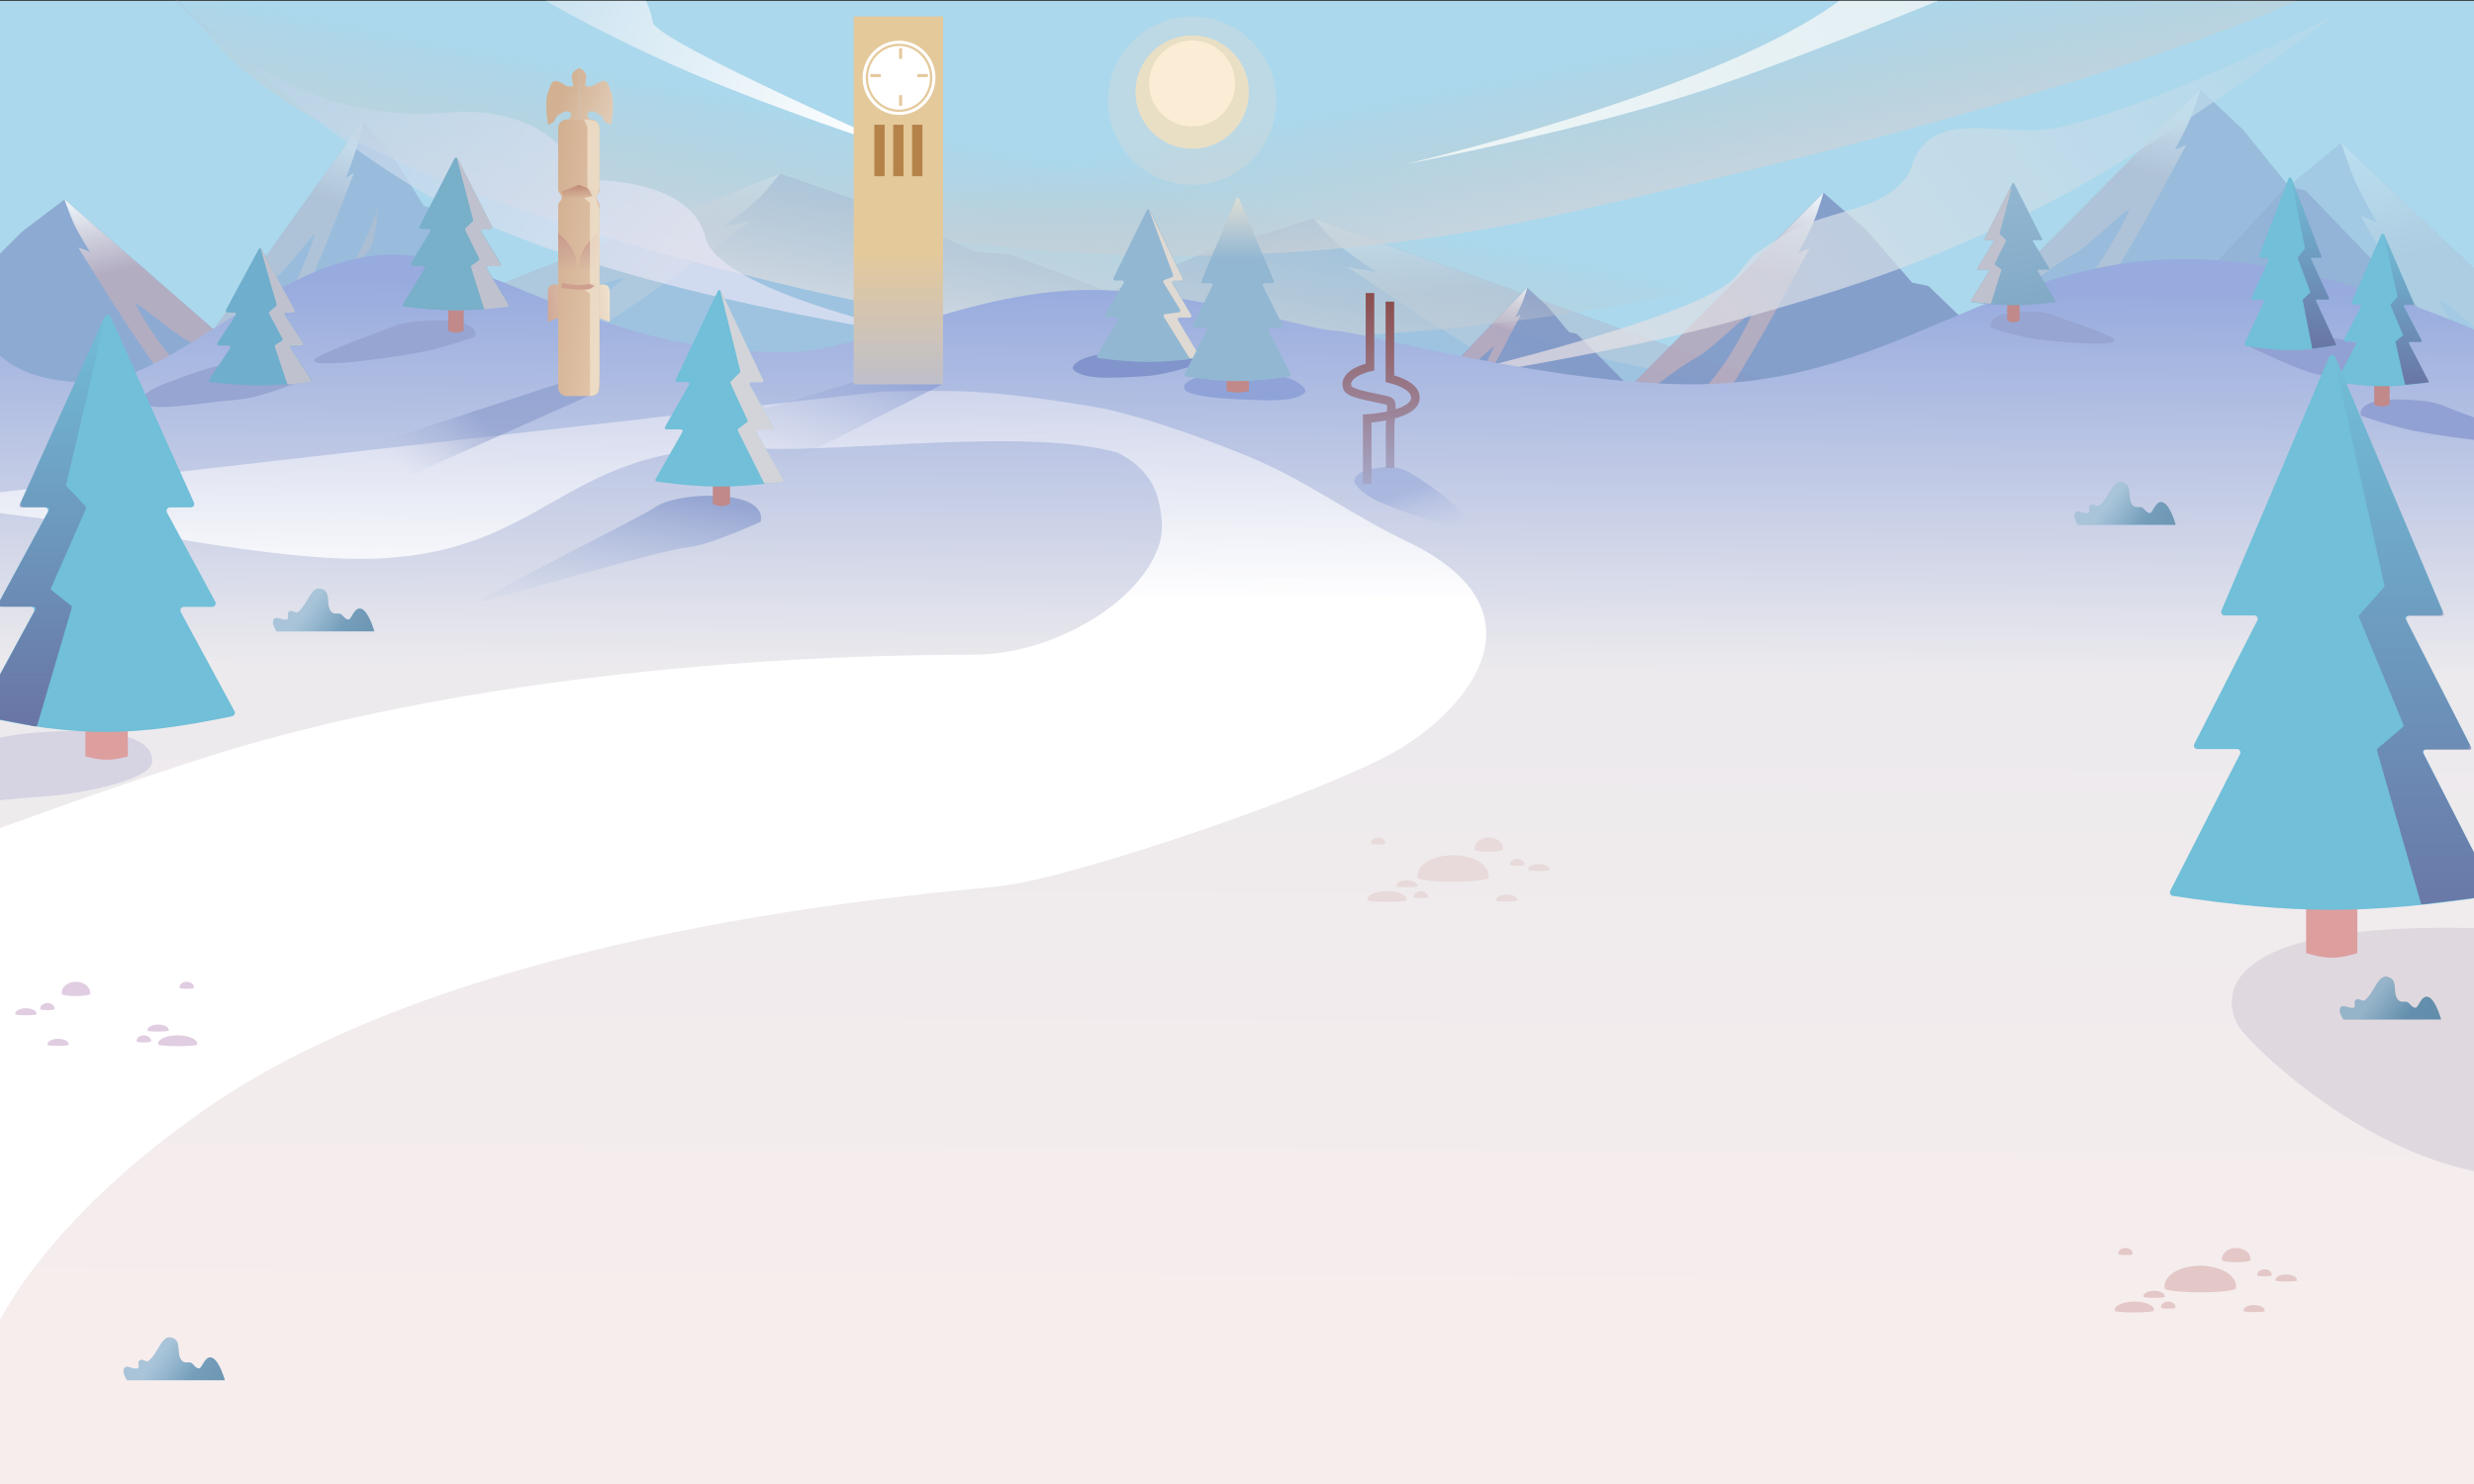 <?xml version="1.0" encoding="utf-8"?>
<!-- Generator: Adobe Illustrator 23.0.3, SVG Export Plug-In . SVG Version: 6.00 Build 0)  -->
<svg version="1.1" id="Layer_1" xmlns="http://www.w3.org/2000/svg" xmlns:xlink="http://www.w3.org/1999/xlink" x="0px" y="0px"
	 viewBox="0 0 1440 864" style="enable-background:new 0 0 1440 864;" xml:space="preserve">
<rect x="0" y="0" width="1440" height="864" fill="#333333" stroke="none"/>
<style type="text/css">
	.st0{clip-path:url(#SVGID_2_);}
	.st1{fill:#ABD8EC;}
	.st2{opacity:0.3;}
	.st3{fill:#7C91C3;}
	.st4{fill:url(#SVGID_3_);}
	.st5{opacity:0.8;}
	.st6{fill:url(#SVGID_4_);}
	.st7{fill:#AB95AE;}
	.st8{opacity:0.4;}
	.st9{fill:url(#SVGID_5_);}
	.st10{opacity:0.2;}
	.st11{fill:url(#SVGID_6_);}
	.st12{fill:url(#SVGID_7_);}
	.st13{fill:url(#SVGID_8_);}
	.st14{fill:url(#SVGID_9_);}
	.st15{opacity:0.8;fill:#7C91C3;enable-background:new    ;}
	.st16{fill:url(#SVGID_10_);}
	.st17{fill:url(#SVGID_11_);}
	.st18{fill:url(#SVGID_12_);}
	.st19{fill:url(#SVGID_13_);}
	.st20{opacity:0.7;}
	.st21{fill:url(#SVGID_14_);}
	.st22{fill:url(#SVGID_15_);}
	.st23{opacity:0.7;fill:url(#SVGID_16_);enable-background:new    ;}
	.st24{fill:url(#SVGID_17_);}
	.st25{fill:url(#SVGID_18_);}
	.st26{fill:url(#SVGID_19_);}
	.st27{fill:url(#SVGID_20_);fill-opacity:0.6;}
	.st28{fill:url(#SVGID_21_);}
	.st29{fill:url(#SVGID_22_);fill-opacity:0.6;}
	.st30{fill:url(#SVGID_23_);}
	.st31{fill:url(#SVGID_24_);fill-opacity:0.6;}
	.st32{fill:#96A5D1;}
	.st33{fill:#C18989;}
	.st34{fill:#78AFC9;}
	.st35{fill:#BFC2CE;}
	.st36{fill:url(#SVGID_25_);}
	.st37{fill:#8194CB;}
	.st38{fill:#92B7D2;}
	.st39{fill:#DFD9D3;}
	.st40{fill:#8FA3D8;}
	.st41{fill:url(#SVGID_26_);}
	.st42{fill:url(#SVGID_27_);fill-opacity:0.5;}
	.st43{fill:url(#SVGID_28_);}
	.st44{fill:#71BFD8;}
	.st45{fill:#D3D4D9;}
	.st46{fill:#6FAECC;}
	.st47{fill:#92A1D3;}
	.st48{fill:url(#SVGID_29_);fill-opacity:0.5;}
	.st49{fill:url(#SVGID_30_);}
	.st50{fill:url(#SVGID_31_);}
	.st51{fill:#E0D8DF;}
	.st52{fill:url(#SVGID_32_);}
	.st53{fill:url(#SVGID_33_);fill-opacity:0.6;}
	.st54{fill:#DD9E9E;}
	.st55{fill:url(#SVGID_34_);}
	.st56{fill:#D6D3E3;}
	.st57{fill:url(#SVGID_35_);}
	.st58{fill:url(#SVGID_36_);}
	.st59{fill:#FFFFFF;}
	.st60{fill:none;stroke:#E4C99B;stroke-width:1.322;}
	.st61{fill:none;stroke:#E4C99B;stroke-width:1.763;}
	.st62{fill:#B58349;}
	.st63{fill:#E4C7C7;}
	.st64{fill:#E8DADA;}
	.st65{fill:#E1CDE1;}
	.st66{fill:#FFE0CA;fill-opacity:0.2;}
	.st67{fill:#FFE2B6;fill-opacity:0.67;}
	.st68{fill:#FFF0D9;fill-opacity:0.8;}
	.st69{fill:none;stroke:url(#SVGID_37_);stroke-width:5;}
	.st70{fill:none;stroke:url(#SVGID_38_);stroke-width:5;}
	.st71{fill:url(#SVGID_39_);fill-opacity:0.5;}
	.st72{fill:url(#SVGID_40_);}
	.st73{fill:url(#SVGID_41_);}
	.st74{fill:url(#SVGID_42_);}
	.st75{fill:url(#SVGID_43_);}
	.st76{fill:url(#SVGID_44_);}
	.st77{fill:url(#SVGID_45_);}
	.st78{fill:url(#SVGID_46_);}
	.st79{fill:url(#SVGID_47_);}
	.st80{fill:#CE9E8E;}
	.st81{fill:#EFE1CC;fill-opacity:0.8;}
</style>
<g>
	<g>
		<defs>
			<rect id="SVGID_1_" y="0.5" width="1440" height="864"/>
		</defs>
		<clipPath id="SVGID_2_">
			<use xlink:href="#SVGID_1_"  style="overflow:visible;"/>
		</clipPath>
		<g class="st0">
			<rect x="-13.9" y="-256.4" class="st1" width="1461.5" height="595.7"/>
			<g class="st2">
				<path class="st3" d="M1076.1,239.2L764.7,127.1l-60.9,19l-66.3,27.3l-23.2,1.7l-185.7,64.1H1076.1z"/>
				
					<linearGradient id="SVGID_3_" gradientUnits="userSpaceOnUse" x1="926.156" y1="620.271" x2="913.614" y2="751.213" gradientTransform="matrix(1 0 0 -1 0 864)">
					<stop  offset="0.62" style="stop-color:#B5A2B8"/>
					<stop  offset="1" style="stop-color:#FFFFFF"/>
				</linearGradient>
				<path class="st4" d="M784.3,155.6l16.8,2.7c0,0-14.5-9.4-21.6-15.5c-7.1-6.1-14.9-15.6-14.9-15.6l311.4,112.1
					c-44.8-1.9-79.4-17.6-132-27.9c-21.9-4.3-84.4-27.2-77.1-21.6c7.3,5.6,22,15.9,40,25.3c19,10,55.2,24.2,55.2,24.2h-43.8
					C861.5,207,833.7,188.4,784.3,155.6z"/>
			</g>
			<g class="st5">
				<path class="st3" d="M828.8,230.2l60-62.8l11.7,10.7l12.8,15.3l4.5,1l35.8,35.9H828.8z"/>
				
					<linearGradient id="SVGID_4_" gradientUnits="userSpaceOnUse" x1="850.31" y1="633.326" x2="869.455" y2="702.068" gradientTransform="matrix(1 0 0 -1 0 864)">
					<stop  offset="0.62" style="stop-color:#B5A2B8"/>
					<stop  offset="1" style="stop-color:#FFFFFF"/>
				</linearGradient>
				<path class="st6" d="M885.1,183.3l-3.2,1.5c0,0,2.8-5.3,4.2-8.7c1.4-3.4,2.9-8.8,2.9-8.8l-60,62.8c8.6-1.1,15.3-9.9,25.5-15.6
					c4.2-2.4,16.3-15.2,14.9-12.1c-1.4,3.1-4.2,8.9-7.7,14.2c-3.7,5.6-10.6,13.6-10.6,13.6h8.4C870.2,212.2,875.6,201.7,885.1,183.3
					z"/>
				<path class="st7" d="M901.1,263.3c11.2-17.2,16.4-27.2,22.6-45.8c0,0-1.8,21.6-5.2,25.5C914.9,246.8,901.1,263.3,901.1,263.3z"
					/>
			</g>
			<g class="st8">
				<path class="st3" d="M125.3,190.6l86.1-120.5l16.9,20.5l18.4,29.3l6.4,1.8l51.4,68.9H125.3z"/>
				
					<linearGradient id="SVGID_5_" gradientUnits="userSpaceOnUse" x1="149.479" y1="675.016" x2="195.901" y2="799.771" gradientTransform="matrix(1 0 0 -1 0 864)">
					<stop  offset="0.62" style="stop-color:#B5A2B8"/>
					<stop  offset="1" style="stop-color:#FFFFFF"/>
				</linearGradient>
				<path class="st9" d="M206,100.7l-4.7,2.9c0,0,4-10.1,6-16.7s4.1-16.8,4.1-16.8l-86.1,120.5c12.4-2.1,22-18.9,36.5-30
					c6.1-4.6,23.4-29.2,21.3-23.2c-2,6-6.1,17.1-11.1,27.2c-5.3,10.7-15.3,26-15.3,26h12.1C184.6,156,192.3,136,206,100.7z"/>
				<path class="st7" d="M197.5,166c11.2-17.2,16.4-27.2,22.6-45.8c0,0-1.8,21.6-5.2,25.5C211.4,149.5,197.5,166,197.5,166z"/>
			</g>
			<g class="st10">
				<path class="st3" d="M1539.4,250.2L1362.8,83.1l-34.6,28.4l-37.6,40.7l-13.1,2.6l-105.3,95.5H1539.4z"/>
				
					<linearGradient id="SVGID_6_" gradientUnits="userSpaceOnUse" x1="1472.692" y1="611.653" x2="1426.032" y2="796.942" gradientTransform="matrix(1 0 0 -1 0 864)">
					<stop  offset="0.62" style="stop-color:#B5A2B8"/>
					<stop  offset="1" style="stop-color:#FFFFFF"/>
				</linearGradient>
				<path class="st11" d="M1374,125.5l9.5,4c0,0-8.2-14.1-12.3-23.1c-4-9.1-8.5-23.3-8.5-23.3l176.6,167.1
					c-25.4-2.9-45-26.3-74.9-41.6c-12.4-6.4-47.9-40.5-43.8-32.2c4.1,8.3,12.5,23.7,22.7,37.8c10.8,14.9,31.3,36,31.3,36H1450
					C1417.7,202.2,1402,174.5,1374,125.5z"/>
			</g>
			<g class="st5">
				<path class="st3" d="M934.9,239.2l126.4-127.1l24.8,21.6l26.9,30.9l9.4,1.9l75.4,72.6H934.9z"/>
				
					<linearGradient id="SVGID_7_" gradientUnits="userSpaceOnUse" x1="981.158" y1="623.585" x2="1018.561" y2="763.421" gradientTransform="matrix(1 0 0 -1 0 864)">
					<stop  offset="0.62" style="stop-color:#B5A2B8"/>
					<stop  offset="1" style="stop-color:#FFFFFF"/>
				</linearGradient>
				<path class="st12" d="M1053.4,144.4l-6.8,3c0,0,5.9-10.7,8.8-17.6c2.9-6.9,6-17.7,6-17.7L934.9,239.2
					c18.2-2.2,32.2-20,53.6-31.7c8.9-4.9,34.3-30.8,31.3-24.5c-3,6.3-8.9,18.1-16.2,28.7c-7.7,11.3-22.4,27.4-22.4,27.4H999
					C1022.1,202.7,1033.3,181.6,1053.4,144.4z"/>
			</g>
			<g class="st8">
				<path class="st3" d="M1154.1,189.2l126.6-137.1l24.8,23.3l27,33.4l9.4,2.1l75.5,78.4H1154.1z"/>
				
					<linearGradient id="SVGID_8_" gradientUnits="userSpaceOnUse" x1="1200.332" y1="683.635" x2="1237.742" y2="823.47" gradientTransform="matrix(1 0 0 -1 0 864)">
					<stop  offset="0.62" style="stop-color:#B5A2B8"/>
					<stop  offset="1" style="stop-color:#FFFFFF"/>
				</linearGradient>
				<path class="st13" d="M1272.6,84.3l-6.8,3c0,0,5.9-10.7,8.8-17.6c2.9-6.9,6.1-17.7,6.1-17.7l-126.4,127.1
					c18.2-2.2,32.2-20,53.6-31.7c8.9-4.9,34.3-30.8,31.3-24.5c-3,6.3-8.9,18.1-16.2,28.7c-7.7,11.3-22.4,27.4-22.4,27.4h17.8
					C1241.2,142.7,1252.5,121.6,1272.6,84.3z"/>
			</g>
			<g class="st2">
				<path class="st3" d="M175.3,211.5L454,101.1l54.5,18.7l59.4,26.8l20.7,1.7l166.2,63.1H175.3z"/>
				
					<linearGradient id="SVGID_9_" gradientUnits="userSpaceOnUse" x1="308.369" y1="648.229" x2="321.923" y2="776.878" gradientTransform="matrix(1 0 0 -1 0 864)">
					<stop  offset="0.62" style="stop-color:#B5A2B8"/>
					<stop  offset="1" style="stop-color:#FFFFFF"/>
				</linearGradient>
				<path class="st14" d="M436.4,129.1l-15.1,2.6c0,0,12.9-9.3,19.3-15.3c6.4-6,13.4-15.4,13.4-15.4L175.3,211.5
					c40.1-1.9,71-17.4,118.2-27.5c19.6-4.2,75.6-26.7,69-21.3c-6.5,5.5-19.7,15.7-35.8,25c-17,9.8-49.4,23.8-49.4,23.8h39.2
					C367.3,179.8,392.2,161.4,436.4,129.1z"/>
			</g>
			<g class="st5">
				<path class="st15" d="M164,226.5L37.6,116.1l-24.7,18.7l-26.9,26.8l-5.2,3v61.8H164z"/>
				
					<linearGradient id="SVGID_10_" gradientUnits="userSpaceOnUse" x1="114.043" y1="635.633" x2="85.385" y2="759.056" gradientTransform="matrix(1 0 0 -1 0 864)">
					<stop  offset="0.62" style="stop-color:#B5A2B8"/>
					<stop  offset="1" style="stop-color:#FFFFFF"/>
				</linearGradient>
				<path class="st16" d="M45.6,144.1l6.8,2.6c0,0-5.9-9.3-8.8-15.3c-2.9-6-6.1-15.4-6.1-15.4L164,226.5
					c-18.2-1.9-32.2-17.4-53.6-27.5c-8.9-4.2-34.3-26.7-31.3-21.3c3,5.5,8.9,15.7,16.2,25c7.7,9.8,22.4,23.8,22.4,23.8H100
					C76.9,194.8,65.6,176.5,45.6,144.1z"/>
			</g>
			<g>
				
					<linearGradient id="SVGID_11_" gradientUnits="userSpaceOnUse" x1="817.338" y1="907.803" x2="857.04" y2="703.553" gradientTransform="matrix(1 0 0 -1 0 864)">
					<stop  offset="0.469" style="stop-color:#C4C4C4;stop-opacity:0"/>
					<stop  offset="1" style="stop-color:#D0D9E3"/>
				</linearGradient>
				<path class="st17" d="M915.9,123.1C541.7,207.1,286,59.5,286,59.5L1204.7-18l169.1,0C1373.8-18,1290.1,39.2,915.9,123.1z"/>
			</g>
			<g>
				
					<linearGradient id="SVGID_12_" gradientUnits="userSpaceOnUse" x1="661.001" y1="861.658" x2="621.299" y2="657.408" gradientTransform="matrix(1 0 0 -1 0 864)">
					<stop  offset="0.469" style="stop-color:#C4C4C4;stop-opacity:0"/>
					<stop  offset="1" style="stop-color:#D0D9E3"/>
				</linearGradient>
				<path class="st18" d="M482.6,171.7c374.2,83.9,714.3-65.2,714.3-65.2L278.2,29L106.8-7.5C106.8-7.5,108.4,87.7,482.6,171.7z"/>
			</g>
			<g>
				
					<linearGradient id="SVGID_13_" gradientUnits="userSpaceOnUse" x1="1129.823" y1="878.615" x2="837.587" y2="773.028" gradientTransform="matrix(1 0 0 -1 0 864)">
					<stop  offset="0" style="stop-color:#E2EFF4"/>
					<stop  offset="1" style="stop-color:#EEF5F5"/>
				</linearGradient>
				<path class="st19" d="M1067,3c22.3-15.6,23.5-21,23.5-21h82.1c0,0-114.8,48.5-179.6,70.1c-74.1,24.6-175.1,43.5-175.1,43.5
					S993,55,1067,3z"/>
			</g>
			<g class="st20">
				
					<linearGradient id="SVGID_14_" gradientUnits="userSpaceOnUse" x1="1283.215" y1="893.37" x2="883.029" y2="592.392" gradientTransform="matrix(1 0 0 -1 0 864)">
					<stop  offset="0" style="stop-color:#B8DAEA"/>
					<stop  offset="1" style="stop-color:#F0E3E5"/>
				</linearGradient>
				<path class="st21" d="M1010.7,160.6c-20.9,25.8-190.9,63.6-190.9,63.6s118.7-17.5,190.9-37.8c67.1-18.9,104.5-31.4,165.1-60
					C1255.3,88.8,1358.3,9,1358.3,9s-90.5,47.8-156.8,64.5c-32.6,8.2-69.1-10.4-85.5,15.6c-3.2,5-2.7,8.4-6,13.3
					c-14.3,21.7-50.3,19.6-74.2,36C1018.1,150.5,1023.1,145.3,1010.7,160.6z"/>
			</g>
			
				<linearGradient id="SVGID_15_" gradientUnits="userSpaceOnUse" x1="287.683" y1="885.489" x2="519.873" y2="800.419" gradientTransform="matrix(1 0 0 -1 0 864)">
				<stop  offset="0" style="stop-color:#C2DEEE"/>
				<stop  offset="0.987" style="stop-color:#FFFFFF"/>
			</linearGradient>
			<path class="st22" d="M380,13c-2.2-11.4-6-18.2-18.5-31h-75.1c35.5,21.6,56,32.8,93.6,50.5c58,27.5,153.6,58,153.6,58
				S382.2,24.4,380,13z"/>
			
				<linearGradient id="SVGID_16_" gradientUnits="userSpaceOnUse" x1="114.615" y1="910.292" x2="536.21" y2="623.018" gradientTransform="matrix(1 0 0 -1 0 864)">
				<stop  offset="1.539470e-02" style="stop-color:#ACCFE4"/>
				<stop  offset="0.667" style="stop-color:#E7E6F5"/>
			</linearGradient>
			<path class="st23" d="M138.4,31.8C107.9,10.8,91.2-12,91.2-12S110.3,7.2,138.4,31.8c28.9,19.9,70.2,38.1,121.4,33.8
				c65.5-5.5,79.4,39.3,79.4,39.3s62.4-3.1,71.3,33.1c6.8,28,98.6,51.6,145.9,60.9c19.4,2.9,29.9,4.3,26.8,4.2
				c-2.9,0-12.9-1.5-26.8-4.2c-60.7-9.1-208.4-33.5-296.5-79.3C217.6,97.8,171.7,60.9,138.4,31.8z"/>
			
				<linearGradient id="SVGID_17_" gradientUnits="userSpaceOnUse" x1="712.982" y1="697.522" x2="709.478" y2="66.004" gradientTransform="matrix(1 0 0 -1 0 864)">
				<stop  offset="0" style="stop-color:#97ABDE"/>
				<stop  offset="0.354" style="stop-color:#ECEAED"/>
				<stop  offset="1" style="stop-color:#F7EDED"/>
			</linearGradient>
			<path class="st24" d="M52.2,222.6c-64.9,0-66.6-39.8-72.1-59.5v720.6h812.7h649V192.6c0,0-84.4-38.1-157.6-41.5
				c-118.4-5.5-176.2,70.9-294.7,72.6c-83.8,1.2-199.1-31.1-212.2-31.1c-13.1,0-85.1-23.4-140.9-23.8
				c-71.6-0.5-133.5,36.3-179.7,36.3c-111.3,0-168.7-56.9-228.6-56.9C160.4,148.9,101.6,222.6,52.2,222.6z"/>
			
				<linearGradient id="SVGID_18_" gradientUnits="userSpaceOnUse" x1="382.342" y1="867.306" x2="381.341" y2="514.016" gradientTransform="matrix(1 0 0 -1 0 864)">
				<stop  offset="0" style="stop-color:#A7AFD9;stop-opacity:0"/>
				<stop  offset="1" style="stop-color:#FFFFFF"/>
			</linearGradient>
			<path class="st25" d="M442.9,261.1c-121.5-5.8-121.6,68.1-243.2,64.1c-49-1.6-124.4-16.5-124.4-16.5l-124.4-16.5l561.5-64.1
				c0,0,33-1.2,54,0c24.5,1.4,57.8,6.4,77,10c4,0.9,8.1,1.9,12.1,3c20,5.3,40.3,12.4,64.6,22c33,13,51.8,26.7,78.6,41.6
				c6.4,3.6,13.3,7.2,21,10.9c81.6,39.5,36,95.5-4.5,120.1C774.6,460.3,625.3,511,583,515.8c-42.3,4.9-311.9,23.8-464.4,130.6
				C16.5,718-6,781-6,781c-190.8,187.9-43.1-281.7-43.1-281.7c42-13.5,82.4-30.7,167.6-58c126.6-40.6,295.1-60.1,447.9-60.1
				c46,0,98.5-30.3,108.7-65.5c1.7-5.9,1.7-13.6-0.6-23.5c-3.1-13.5-11.7-22.6-24.1-28.7C598.1,248.8,492.2,263.5,442.9,261.1z"/>
			
				<linearGradient id="SVGID_19_" gradientUnits="userSpaceOnUse" x1="89.209" y1="71.895" x2="128.556" y2="55.281" gradientTransform="matrix(1 0 0 -1 0 864)">
				<stop  offset="0.112" style="stop-color:#7FA8C6"/>
				<stop  offset="1" style="stop-color:#6C96B2"/>
			</linearGradient>
			<path class="st26" d="M130.9,803.6H74c0,0-3.2-4.6-1.7-6.9c1.7-2.5,4.9,0.9,7.8,0c1.4-0.5-0.4-3.6,1.2-4.7c1.6-1.1,3.8,1.3,5,0.5
				c6.2-4.6,7.8-16.7,14.7-13.3c5,2.5,1.1,9.5,5.2,13.3c1.5,1.3,3.5,0.3,5,0.9c1.6,0.8,2.6,3.3,4.7,3.3c1.7,0,3.4-7.9,7.6-6.2
				C127.8,792.3,130.9,803.6,130.9,803.6z"/>
			
				<linearGradient id="SVGID_20_" gradientUnits="userSpaceOnUse" x1="90.999" y1="73.132" x2="108.765" y2="59.137" gradientTransform="matrix(1 0 0 -1 0 864)">
				<stop  offset="0" style="stop-color:#FFFFFF;stop-opacity:0.54"/>
				<stop  offset="1" style="stop-color:#FFFFFF;stop-opacity:0"/>
			</linearGradient>
			<path class="st27" d="M130.9,803.6H74c0,0-3.2-4.6-1.7-6.9c1.7-2.5,4.9,0.9,7.8,0c1.4-0.5-0.4-3.6,1.2-4.7c1.6-1.1,3.8,1.3,5,0.5
				c6.2-4.6,7.8-16.7,14.7-13.3c5,2.5,1.1,9.5,5.2,13.3c1.5,1.3,3.5,0.3,5,0.9c1.6,0.8,2.6,3.3,4.7,3.3c1.7,0,3.4-7.9,7.6-6.2
				C127.8,792.3,130.9,803.6,130.9,803.6z"/>
			
				<linearGradient id="SVGID_21_" gradientUnits="userSpaceOnUse" x1="1224.761" y1="569.896" x2="1264.111" y2="553.282" gradientTransform="matrix(1 0 0 -1 0 864)">
				<stop  offset="0.112" style="stop-color:#7FA8C6"/>
				<stop  offset="1" style="stop-color:#6C96B2"/>
			</linearGradient>
			<path class="st28" d="M1266.4,305.6h-56.9c0,0-3.2-4.6-1.7-6.9c1.7-2.5,4.9,0.9,7.8,0c1.4-0.5-0.4-3.6,1.2-4.7
				c1.6-1.1,3.8,1.3,5,0.5c6.2-4.6,7.8-16.7,14.7-13.3c5,2.5,1.1,9.5,5.2,13.3c1.5,1.3,3.5,0.3,5,0.9c1.6,0.8,2.6,3.3,4.7,3.3
				c1.7,0,3.4-7.9,7.6-6.2C1263.4,294.3,1266.4,305.6,1266.4,305.6z"/>
			
				<linearGradient id="SVGID_22_" gradientUnits="userSpaceOnUse" x1="1226.553" y1="571.132" x2="1244.323" y2="557.137" gradientTransform="matrix(1 0 0 -1 0 864)">
				<stop  offset="0" style="stop-color:#FFFFFF;stop-opacity:0.54"/>
				<stop  offset="1" style="stop-color:#FFFFFF;stop-opacity:0"/>
			</linearGradient>
			<path class="st29" d="M1266.4,305.6h-56.9c0,0-3.2-4.6-1.7-6.9c1.7-2.5,4.9,0.9,7.8,0c1.4-0.5-0.4-3.6,1.2-4.7
				c1.6-1.1,3.8,1.3,5,0.5c6.2-4.6,7.8-16.7,14.7-13.3c5,2.5,1.1,9.5,5.2,13.3c1.5,1.3,3.5,0.3,5,0.9c1.6,0.8,2.6,3.3,4.7,3.3
				c1.7,0,3.4-7.9,7.6-6.2C1263.4,294.3,1266.4,305.6,1266.4,305.6z"/>
			
				<linearGradient id="SVGID_23_" gradientUnits="userSpaceOnUse" x1="176.209" y1="507.895" x2="215.556" y2="491.281" gradientTransform="matrix(1 0 0 -1 0 864)">
				<stop  offset="0.112" style="stop-color:#7FA8C6"/>
				<stop  offset="1" style="stop-color:#6C96B2"/>
			</linearGradient>
			<path class="st30" d="M217.9,367.6H161c0,0-3.2-4.6-1.7-6.9c1.7-2.5,4.9,0.9,7.8,0c1.4-0.5-0.4-3.6,1.2-4.7
				c1.6-1.1,3.8,1.3,5,0.5c6.2-4.6,7.8-16.7,14.7-13.3c5,2.5,1.1,9.5,5.2,13.3c1.5,1.3,3.5,0.3,5,0.9c1.6,0.8,2.6,3.3,4.7,3.3
				c1.7,0,3.4-7.9,7.6-6.2C214.8,356.3,217.9,367.6,217.9,367.6z"/>
			
				<linearGradient id="SVGID_24_" gradientUnits="userSpaceOnUse" x1="177.999" y1="509.132" x2="195.765" y2="495.137" gradientTransform="matrix(1 0 0 -1 0 864)">
				<stop  offset="0" style="stop-color:#FFFFFF;stop-opacity:0.54"/>
				<stop  offset="1" style="stop-color:#FFFFFF;stop-opacity:0"/>
			</linearGradient>
			<path class="st31" d="M217.9,367.6H161c0,0-3.2-4.6-1.7-6.9c1.7-2.5,4.9,0.9,7.8,0c1.4-0.5-0.4-3.6,1.2-4.7
				c1.6-1.1,3.8,1.3,5,0.5c6.2-4.6,7.8-16.7,14.7-13.3c5,2.5,1.1,9.5,5.2,13.3c1.5,1.3,3.5,0.3,5,0.9c1.6,0.8,2.6,3.3,4.7,3.3
				c1.7,0,3.4-7.9,7.6-6.2C214.8,356.3,217.9,367.6,217.9,367.6z"/>
			<path class="st32" d="M187.3,206.6c6.4-3.1,19.4-8.3,26-10.6c14.1-4.8,16.5-7.8,30.1-8.9c38.2-3.3,33.2,8.9,33.2,8.9
				s-18.8,6.6-31.2,8.9C223.1,209.3,166.7,216.5,187.3,206.6z"/>
			<path class="st33" d="M260.9,180.6h9v11.9c-3.5,1.5-5.5,1.5-9,0V180.6z"/>
			<path class="st34" d="M264.5,92.3c0.4-0.7,1.4-0.7,1.8,0l20,39.6c0.3,0.7-0.1,1.4-0.9,1.4H281c-0.8,0-1.3,0.9-0.9,1.5l11.2,18.5
				c0.4,0.7-0.1,1.5-0.9,1.5h-6.2c-0.8,0-1.3,0.9-0.9,1.5l12.6,20.7c0.4,0.6,0,1.4-0.7,1.5c-23.1,3-36.8,2.9-59.9,0
				c-0.7-0.1-1.1-0.9-0.7-1.5l12.6-20.7c0.4-0.7-0.1-1.5-0.9-1.5h-6.2c-0.8,0-1.3-0.9-0.9-1.5l11.2-18.5c0.4-0.7-0.1-1.5-0.9-1.5
				h-4.4c-0.7,0-1.2-0.8-0.9-1.5L264.5,92.3z"/>
			<path class="st35" d="M282.7,180c-0.5,0.1-0.9-0.2-1.1-0.7l-7.4-23.7c-0.1-0.4,0-0.9,0.4-1.1l4-2.8c0.4-0.3,0.5-0.8,0.3-1.3
				l-8.1-16.4c-0.2-0.4-0.1-0.9,0.2-1.2l4.1-3.8c0.3-0.3,0.4-0.6,0.3-1l-9.4-35.6c-0.1-0.2,0.3-0.4,0.4-0.1l20,39.7
				c0.3,0.7-0.1,1.5-0.9,1.5H281c-0.8,0-1.3,0.9-0.9,1.5l11.2,18.5c0.4,0.7-0.1,1.5-0.9,1.5h-6.2c-0.8,0-1.3,0.9-0.9,1.5l12.6,20.7
				c0.4,0.6,0,1.4-0.7,1.5L282.7,180z"/>
			<path class="st32" d="M1227.2,195.5c-5-2.3-15.2-6.2-20.3-7.8c-11-3.4-13-5.9-23.4-6.2c-29.2-0.9-24.6,9.4-24.6,9.4
				s14.6,4.7,24.2,6.2C1200.2,199.6,1243.4,203,1227.2,195.5z"/>
			<path class="st33" d="M1175.5,177.3h-7.2v9.4c2.8,1.2,4.4,1.2,7.2,0V177.3z"/>
			
				<linearGradient id="SVGID_25_" gradientUnits="userSpaceOnUse" x1="1157.366" y1="754.924" x2="1187.916" y2="618.178" gradientTransform="matrix(1 0 0 -1 0 864)">
				<stop  offset="0" style="stop-color:#92B7D2"/>
				<stop  offset="0.958" style="stop-color:#749EBD"/>
			</linearGradient>
			<path class="st36" d="M1172.3,106.7c-0.2-0.4-0.7-0.4-0.9,0l-16.3,32.4c-0.2,0.3,0.1,0.7,0.4,0.7h4.5c0.4,0,0.6,0.4,0.4,0.8
				l-9.5,15.6c-0.2,0.3,0,0.8,0.4,0.8h6c0.4,0,0.6,0.4,0.4,0.8l-10.5,17.3c-0.2,0.3,0,0.7,0.4,0.8c18.8,2.4,29.7,2.4,48.5,0
				c0.4,0,0.5-0.4,0.4-0.8l-10.5-17.3c-0.2-0.3,0-0.8,0.4-0.8h6c0.4,0,0.6-0.4,0.4-0.8l-9.5-15.6c-0.2-0.3,0-0.8,0.4-0.8h4.5
				c0.4,0,0.6-0.4,0.4-0.7L1172.3,106.7z"/>
			<path class="st35" d="M1158.4,176.8c0.2,0,0.5-0.1,0.5-0.3l6-19.2c0.1-0.2,0-0.4-0.2-0.6l-3.5-2.5c-0.2-0.1-0.3-0.4-0.2-0.6
				l6.6-13.4c0.1-0.2,0.1-0.4-0.1-0.6l-3.5-3.3c-0.1-0.1-0.2-0.3-0.1-0.5l6.7-25.3c0.1-0.6-0.7-0.9-0.9-0.4l-14.6,29
				c-0.2,0.3,0.1,0.7,0.4,0.7h4.5c0.4,0,0.6,0.4,0.4,0.8l-9.5,15.6c-0.2,0.3,0,0.8,0.4,0.8h6c0.4,0,0.6,0.4,0.4,0.8l-10.5,17.2
				c-0.2,0.3,0,0.7,0.4,0.8L1158.4,176.8z"/>
			<path class="st37" d="M625.4,215.9c-3.6-2.5,3.1-8.1,15.6-9.7c7.8-1,13.8-3.1,27.4-2.7c38.3,1.3,32.8,7.3,32.8,7.3
				s-21.8,7.5-34.4,8.2C644.2,220.4,632.5,220.8,625.4,215.9z"/>
			<path class="st38" d="M667.5,122.4c0.4-0.7,1.4-0.7,1.8,0l19.3,39.5c0.3,0.7-0.2,1.4-0.9,1.4h-4.2c-0.8,0-1.3,0.8-0.9,1.5
				l10.9,18.5c0.4,0.7-0.1,1.5-0.9,1.5h-5.9c-0.8,0-1.3,0.8-0.9,1.5l12.2,20.7c0.4,0.6,0,1.4-0.7,1.5c-22.4,3-35.6,2.9-58,0
				c-0.7-0.1-1.1-0.9-0.7-1.5l12.2-20.7c0.4-0.7-0.1-1.5-0.9-1.5H644c-0.8,0-1.3-0.8-0.9-1.5l10.9-18.5c0.4-0.7-0.1-1.5-0.9-1.5H649
				c-0.7,0-1.2-0.8-0.9-1.4L667.5,122.4z"/>
			<path class="st39" d="M692.9,208.5c-0.3,0-0.7-0.2-0.9-0.5l-14.6-23.6c-0.4-0.6,0-1.4,0.7-1.5l8.1-1.1c0.7-0.1,1.1-0.9,0.7-1.5
				l-9.7-15.8c-0.3-0.5-0.1-1.3,0.5-1.5l4.5-1.6c0.5-0.2,0.8-0.8,0.6-1.3l-14.6-39.5l20.2,41.4c0.3,0.7-0.2,1.4-0.9,1.4h-4.2
				c-0.8,0-1.3,0.8-0.9,1.5l10.9,18.5c0.4,0.7-0.1,1.5-0.9,1.5h-5.9c-0.8,0-1.3,0.8-0.9,1.5L698,207c0.4,0.7-0.1,1.5-0.9,1.5H692.9z
				"/>
			<path class="st40" d="M758.4,229.5c3.3-2.1,0.2-5-5-7.9c-5.8-3.2-19.9-5.2-32.3-4.8c-34.9,1.3-31.7,8.8-31.7,8.8
				s-3.6,5.3,31.3,6.9C741.3,233.4,752,233.7,758.4,229.5z"/>
			<path class="st33" d="M713.9,219h13v8.7c-5.1,1.1-7.9,1.1-13,0V219z"/>
			
				<linearGradient id="SVGID_26_" gradientUnits="userSpaceOnUse" x1="720.377" y1="763.92" x2="720.377" y2="712.92" gradientTransform="matrix(1 0 0 -1 0 864)">
				<stop  offset="0" style="stop-color:#FCEDD5"/>
				<stop  offset="1" style="stop-color:#92B7D2"/>
			</linearGradient>
			<path class="st41" d="M719.5,115.8c0.3-0.8,1.5-0.8,1.8,0l20.1,47.7c0.3,0.7-0.2,1.4-0.9,1.4h-4.6c-0.7,0-1.2,0.8-0.9,1.5
				l11.6,22.9c0.3,0.7-0.1,1.5-0.9,1.5h-6.5c-0.7,0-1.2,0.8-0.9,1.5l12.9,25.5c0.3,0.6-0.1,1.3-0.7,1.4c-23.3,3.6-37,3.6-60.3,0
				c-0.7-0.1-1.1-0.8-0.7-1.4l12.9-25.5c0.3-0.7-0.1-1.5-0.9-1.5h-6.5c-0.7,0-1.2-0.8-0.9-1.5l11.6-22.9c0.3-0.7-0.1-1.5-0.9-1.5
				h-4.6c-0.7,0-1.2-0.7-0.9-1.4L719.5,115.8z"/>
			
				<linearGradient id="SVGID_27_" gradientUnits="userSpaceOnUse" x1="463.392" y1="688.227" x2="419.892" y2="607.227" gradientTransform="matrix(1 0 0 -1 0 864)">
				<stop  offset="0" style="stop-color:#758BCB"/>
				<stop  offset="1" style="stop-color:#B0BBD8;stop-opacity:0"/>
			</linearGradient>
			<path class="st42" d="M548.9,223.6l-49-2l-205,61l108.5,15L548.9,223.6z"/>
			
				<linearGradient id="SVGID_28_" gradientUnits="userSpaceOnUse" x1="368.521" y1="580.471" x2="349.383" y2="473.383" gradientTransform="matrix(1 0 0 -1 0 864)">
				<stop  offset="0" style="stop-color:#96A6D3"/>
				<stop  offset="1" style="stop-color:#E2E9F2;stop-opacity:0"/>
			</linearGradient>
			<path class="st43" d="M278.9,350.1c-4.1,0,96.7-50.5,102-54.5c5.9-4.5,20.4-7.1,32.7-7c34.6,0.5,29.1,15.2,29.1,15.2
				s-30,13.6-41.3,14.7C380.9,320.7,285.7,350.1,278.9,350.1z"/>
			<path class="st33" d="M414.9,280.6h10v12.8c-3.9,1.7-6.1,1.6-10,0V280.6z"/>
			<path class="st44" d="M417.8,169.5c0.4-0.8,1.4-0.8,1.8,0L444,221c0.3,0.7-0.2,1.4-0.9,1.4h-6c-0.8,0-1.2,0.8-0.9,1.5l14,24.6
				c0.4,0.7-0.1,1.5-0.9,1.5H441c-0.8,0-1.2,0.8-0.9,1.5l15.6,27.4c0.3,0.6,0,1.4-0.7,1.5c-28.1,3.9-44.5,3.8-72.7,0
				c-0.7-0.1-1.1-0.9-0.7-1.5l15.6-27.4c0.4-0.7-0.1-1.5-0.9-1.5h-8.3c-0.8,0-1.2-0.8-0.9-1.5l14-24.6c0.4-0.7-0.1-1.5-0.9-1.5h-6
				c-0.7,0-1.2-0.8-0.9-1.4L417.8,169.5z"/>
			<path class="st45" d="M445.6,281.5c-0.4,0.1-0.8-0.2-1-0.5l-15.1-30.2c-0.2-0.4-0.1-1,0.3-1.2l5-3.8c0.4-0.3,0.5-0.8,0.3-1.2
				l-9.9-21.4c-0.2-0.4-0.1-0.8,0.2-1.1l5.2-5.2c0.2-0.2,0.3-0.6,0.3-0.9l-11.5-46.3c-0.1-0.2,0.3-0.4,0.4-0.1l24.4,51.6
				c0.3,0.7-0.2,1.4-0.9,1.4h-6c-0.8,0-1.2,0.8-0.9,1.5l14,24.6c0.4,0.7-0.1,1.5-0.9,1.5h-8.3c-0.8,0-1.2,0.8-0.9,1.5l15.6,27.4
				c0.4,0.6,0,1.4-0.8,1.5L445.6,281.5z"/>
			<path class="st32" d="M82.4,234.6c-3.5-2.8,6.5-9,15.5-12c7.5-2.5,27.2-11.3,40.9-11c38.4,0.8,34.6,11,34.6,11s-22,9-34.6,10
				C116.1,234.5,89.4,240.1,82.4,234.6z"/>
			<path class="st46" d="M150.5,145.2c0.4-0.7,1.4-0.7,1.8,0l19.2,35.3c0.4,0.7-0.1,1.5-0.9,1.5h-4c-0.8,0-1.3,0.9-0.8,1.5
				l10.6,16.2c0.4,0.7,0,1.5-0.8,1.5h-5.7c-0.8,0-1.3,0.9-0.8,1.5l12,18.2c0.4,0.6,0,1.5-0.7,1.5c-22.3,2.6-35.5,2.6-57.8,0
				c-0.7-0.1-1.1-0.9-0.7-1.5l12-18.2c0.4-0.7,0-1.5-0.8-1.5h-5.7c-0.8,0-1.3-0.9-0.8-1.5l10.6-16.2c0.4-0.7,0-1.5-0.8-1.5h-4
				c-0.8,0-1.2-0.8-0.9-1.5L150.5,145.2z"/>
			<path class="st35" d="M168.1,223.8c-0.5,0-0.9-0.2-1-0.7L160,202c-0.1-0.4,0-0.9,0.4-1.2l3.7-2.4c0.4-0.3,0.6-0.8,0.3-1.3
				l-7.7-14.4c-0.2-0.4-0.1-0.9,0.2-1.2l3.8-3.3c0.3-0.3,0.4-0.7,0.3-1l-9.1-31.8c-0.1-0.2,0.3-0.4,0.4-0.2l19.2,35.3
				c0.4,0.7-0.1,1.5-0.9,1.5h-4c-0.8,0-1.3,0.9-0.8,1.5l10.6,16.2c0.4,0.7,0,1.5-0.8,1.5h-5.7c-0.8,0-1.3,0.9-0.8,1.5L181,221
				c0.4,0.6,0,1.5-0.7,1.5L168.1,223.8z"/>
			<path class="st47" d="M1463.4,252.6c-6.4-3.1-19.3-8.3-26-10.6c-14.1-4.8-16.5-7.8-30.1-8.9c-38.2-3.3-33.1,8.9-33.1,8.9
				s18.8,6.6,31.2,8.9C1427.6,255.3,1484.1,262.5,1463.4,252.6z"/>
			
				<linearGradient id="SVGID_29_" gradientUnits="userSpaceOnUse" x1="820.662" y1="578.608" x2="840.44" y2="518.434" gradientTransform="matrix(1 0 0 -1 0 864)">
				<stop  offset="0" style="stop-color:#8FA3D8"/>
				<stop  offset="0.686" style="stop-color:#E2E3EF;stop-opacity:0"/>
			</linearGradient>
			<path class="st48" d="M858.1,306c0,0-10-13.1-31.4-27c-4.9-3.2-11.4-7.8-19.6-7.2c-22.9,1.7-18.4,9.9-18.4,9.9s5.1,6.9,14.6,10.7
				C809,294.7,842,308.9,858.1,306z"/>
			<path class="st47" d="M1399.9,216.1c-12.5-9-11.8-8.9-20-13c-13.5-6.7-23.7-6.5-37.7-7.2c-39.4-1.9-34.1,5.1-34.1,5.1
				s32.1,16.4,44.9,17.8C1371.8,220.9,1418.8,229.7,1399.9,216.1z"/>
			<path class="st33" d="M1381.9,224.6h9v11c-3.5,1.4-5.5,1.4-9,0V224.6z"/>
			<path class="st44" d="M1386,136.7c0.4-0.8,1.5-0.8,1.8,0l17,39.3c0.3,0.7-0.2,1.4-0.9,1.4h-3.5c-0.8,0-1.2,0.8-0.9,1.5l9.7,18.6
				c0.3,0.7-0.1,1.5-0.9,1.5h-5.1c-0.8,0-1.2,0.8-0.9,1.5l10.9,20.8c0.3,0.6-0.1,1.3-0.7,1.4c-19.8,3-31.4,2.8-51.2,0
				c-0.7-0.1-1.1-0.8-0.8-1.5l10.8-20.8c0.4-0.7-0.1-1.5-0.9-1.5h-5.1c-0.8,0-1.2-0.8-0.9-1.5l9.7-18.6c0.3-0.7-0.1-1.5-0.9-1.5
				h-3.5c-0.7,0-1.2-0.7-0.9-1.4L1386,136.7z"/>
			
				<linearGradient id="SVGID_30_" gradientUnits="userSpaceOnUse" x1="1400.851" y1="639.968" x2="1400.851" y2="729.468" gradientTransform="matrix(1 0 0 -1 0 864)">
				<stop  offset="0" style="stop-color:#6975A5"/>
				<stop  offset="1" style="stop-color:#6975A5;stop-opacity:0"/>
			</linearGradient>
			<path class="st49" d="M1400.3,224c-0.3,0-0.5-0.1-0.5-0.4l-5.5-24.4c0-0.2,0-0.4,0.2-0.5l4-3.3c0.2-0.1,0.2-0.4,0.1-0.6
				l-7.2-17.1c-0.1-0.2,0-0.4,0.1-0.5l3.9-4.3c0.1-0.1,0.2-0.3,0.1-0.4l-7.4-32.5c-0.1-0.6,0.7-0.9,0.9-0.3l16.1,37.2
				c0.1,0.3-0.1,0.7-0.5,0.7h-5.1c-0.4,0-0.6,0.4-0.4,0.7l10.5,20.1c0.2,0.3-0.1,0.7-0.4,0.7h-6.7c-0.4,0-0.6,0.4-0.4,0.7l11.5,22.2
				c0.2,0.3,0,0.7-0.4,0.7L1400.3,224z"/>
			<path class="st44" d="M1332,104c0.3-0.9,1.5-0.9,1.9,0l17,44.7c0.3,0.7-0.2,1.4-0.9,1.4h-3.7c-0.7,0-1.2,0.8-0.9,1.4l9.9,21.6
				c0.3,0.7-0.2,1.4-0.9,1.4h-5.2c-0.7,0-1.2,0.8-0.9,1.4l11.1,24.1c0.3,0.6-0.1,1.3-0.7,1.4c-19.9,3.4-31.6,3.2-51.4,0
				c-0.7-0.1-1-0.8-0.8-1.4l11.1-24.1c0.3-0.7-0.2-1.4-0.9-1.4h-5.2c-0.7,0-1.2-0.8-0.9-1.4l9.9-21.6c0.3-0.7-0.2-1.4-0.9-1.4h-3.7
				c-0.7,0-1.2-0.7-0.9-1.4L1332,104z"/>
			
				<linearGradient id="SVGID_31_" gradientUnits="userSpaceOnUse" x1="1346.864" y1="661.42" x2="1346.864" y2="762.42" gradientTransform="matrix(1 0 0 -1 0 864)">
				<stop  offset="0" style="stop-color:#6975A5"/>
				<stop  offset="1" style="stop-color:#6975A5;stop-opacity:0"/>
			</linearGradient>
			<path class="st50" d="M1346.4,203c-0.3,0-0.5-0.1-0.6-0.4l-5.5-27.9c0-0.2,0-0.3,0.2-0.5l4.1-3.8c0.2-0.1,0.2-0.3,0.1-0.5
				l-7.3-19.6c-0.1-0.2,0-0.4,0.1-0.5l4-5c0.1-0.1,0.1-0.3,0.1-0.4l-7.4-37c-0.1-0.6,0.7-0.8,0.9-0.3l16.1,42.2
				c0.1,0.3-0.1,0.7-0.5,0.7h-5.2c-0.4,0-0.6,0.4-0.4,0.7l10.6,23c0.2,0.3-0.1,0.7-0.5,0.7h-6.8c-0.4,0-0.6,0.4-0.4,0.7l11.7,25.3
				c0.1,0.3-0.1,0.7-0.4,0.7L1346.4,203z"/>
			<path class="st51" d="M1737.4,726.6c46.4,0-31.6-111.7-70.5-128.7c-123.5-54-82.5-47-164.4-54c-229.7-19.6-206.5,43.3-199.3,54
				c7.2,10.7,71.6,75,147.8,85.9C1586.4,703,1706.9,726.6,1737.4,726.6z"/>
			
				<linearGradient id="SVGID_32_" gradientUnits="userSpaceOnUse" x1="1379.209" y1="281.904" x2="1418.559" y2="265.289" gradientTransform="matrix(1 0 0 -1 0 864)">
				<stop  offset="0.112" style="stop-color:#6490AF"/>
				<stop  offset="1" style="stop-color:#628EAB"/>
			</linearGradient>
			<path class="st52" d="M1420.9,593.6H1364c0,0-3.2-4.6-1.7-6.9c1.7-2.5,4.9,0.9,7.8,0c1.4-0.5-0.4-3.6,1.2-4.7
				c1.6-1.1,3.8,1.3,5,0.5c6.2-4.6,7.8-16.7,14.7-13.3c5,2.5,1.1,9.5,5.2,13.3c1.5,1.3,3.5,0.3,5,0.9c1.6,0.8,2.6,3.3,4.8,3.3
				c1.7,0,3.4-7.9,7.6-6.2C1417.8,582.3,1420.9,593.6,1420.9,593.6z"/>
			
				<linearGradient id="SVGID_33_" gradientUnits="userSpaceOnUse" x1="1381.001" y1="283.14" x2="1398.761" y2="269.145" gradientTransform="matrix(1 0 0 -1 0 864)">
				<stop  offset="0" style="stop-color:#FFFFFF;stop-opacity:0.54"/>
				<stop  offset="1" style="stop-color:#FFFFFF;stop-opacity:0"/>
			</linearGradient>
			<path class="st53" d="M1420.9,593.6H1364c0,0-3.2-4.6-1.7-6.9c1.7-2.5,4.9,0.9,7.8,0c1.4-0.5-0.4-3.6,1.2-4.7
				c1.6-1.1,3.8,1.3,5,0.5c6.2-4.6,7.8-16.7,14.7-13.3c5,2.5,1.1,9.5,5.2,13.3c1.5,1.3,3.5,0.3,5,0.9c1.6,0.8,2.6,3.3,4.8,3.3
				c1.7,0,3.4-7.9,7.6-6.2C1417.8,582.3,1420.9,593.6,1420.9,593.6z"/>
			<path class="st54" d="M1342.3,526.9h29.8v28c-11.7,3.7-18.2,3.5-29.8,0V526.9z"/>
			<path class="st44" d="M1355.6,207.9c0.7-1.6,3-1.6,3.7,0l62.3,147.6c0.6,1.3-0.4,2.8-1.8,2.8h-17.3c-1.5,0-2.5,1.6-1.8,2.9
				l36.7,72c0.7,1.3-0.3,2.9-1.8,2.9h-23c-1.5,0-2.5,1.6-1.8,2.9l40.6,79.7c0.6,1.2-0.2,2.7-1.5,2.9c-72.8,10.9-114.3,10.7-185.2,0
				c-1.3-0.2-2.1-1.7-1.5-2.9l40.6-79.7c0.7-1.3-0.3-2.9-1.8-2.9h-23c-1.5,0-2.5-1.6-1.8-2.9l36.7-72c0.7-1.3-0.3-2.9-1.8-2.9h-17.3
				c-1.4,0-2.4-1.5-1.8-2.8L1355.6,207.9z"/>
			
				<linearGradient id="SVGID_34_" gradientUnits="userSpaceOnUse" x1="1405.918" y1="321.421" x2="1405.918" y2="660.42" gradientTransform="matrix(1 0 0 -1 0 864)">
				<stop  offset="0" style="stop-color:#6975A5"/>
				<stop  offset="1" style="stop-color:#6975A5;stop-opacity:0"/>
			</linearGradient>
			<path class="st55" d="M1410.2,526.5c-0.5,0.1-0.9-0.2-1.1-0.7l-25.6-88.9c-0.1-0.4,0-0.8,0.3-1l14.9-12.7
				c0.3-0.3,0.4-0.7,0.3-1.1l-26-63c-0.2-0.4-0.1-0.8,0.2-1l14.5-16.3c0.2-0.2,0.3-0.6,0.2-0.9l-28-126.3c-0.3-1.2,1.4-1.7,1.9-0.6
				l60.5,143.2c0.3,0.7-0.2,1.4-0.9,1.4h-20.4c-0.8,0-1.2,0.8-0.9,1.5l38.2,74.9c0.3,0.7-0.1,1.5-0.9,1.5h-26.3
				c-0.7,0-1.2,0.8-0.9,1.5L1452,520c0.3,0.6-0.1,1.4-0.8,1.4L1410.2,526.5z"/>
			<path class="st56" d="M-97.8,467.3c13.3-6.4,40.3-17.3,54.2-22c29.3-9.9,34.3-16.2,62.7-18.6c79.6-6.8,69,18.6,69,18.6
				c-4.6,9.8-43.5,17.4-64.9,18.6C-24.1,466.5-140.8,487.8-97.8,467.3z"/>
			<path class="st54" d="M49.7,420.3h24.7v20.1c-9.6,2.6-15,2.5-24.7,0V420.3z"/>
			<path class="st44" d="M60.8,184.6c0.7-1.6,2.9-1.6,3.6,0l48.5,108c0.6,1.3-0.4,2.8-1.8,2.8H99c-1.5,0-2.5,1.6-1.8,3l28.1,51.9
				c0.7,1.3-0.2,3-1.8,3H107c-1.5,0-2.5,1.6-1.8,3l31.3,57.8c0.6,1.2-0.1,2.6-1.4,2.9c-57.2,12-90,12.4-145.5,0
				c-1.3-0.3-2-1.7-1.3-2.9l31.4-57.9c0.7-1.3-0.2-3-1.8-3H1.4c-1.5,0-2.5-1.6-1.8-3l28.1-51.9c0.7-1.3-0.2-3-1.8-3H13.9
				c-1.5,0-2.4-1.5-1.8-2.8L60.8,184.6z"/>
			
				<linearGradient id="SVGID_35_" gradientUnits="userSpaceOnUse" x1="23.862" y1="442.827" x2="23.862" y2="683.42" gradientTransform="matrix(1 0 0 -1 0 864)">
				<stop  offset="0" style="stop-color:#6975A5"/>
				<stop  offset="1" style="stop-color:#6975A5;stop-opacity:0"/>
			</linearGradient>
			<path class="st57" d="M20.5,422.9c0.5,0.1,1-0.2,1.2-0.7l20.1-68.4c0.1-0.4,0-0.8-0.3-1.1L30,343.6c-0.4-0.3-0.5-0.8-0.3-1.2
				L50.1,296c0.2-0.4,0.1-0.8-0.2-1.1l-11.2-11.9c-0.2-0.2-0.3-0.6-0.2-0.9L60,190.8c0.3-1.2-1.4-1.7-1.9-0.6L11.4,294
				c-0.3,0.7,0.2,1.4,0.9,1.4h15.4c0.8,0,1.2,0.8,0.9,1.5l-29.7,54.8c-0.4,0.7,0.1,1.5,0.9,1.5h20c0.8,0,1.2,0.8,0.9,1.5l-32.8,60.5
				c-0.3,0.6,0,1.3,0.7,1.5L20.5,422.9z"/>
			
				<linearGradient id="SVGID_36_" gradientUnits="userSpaceOnUse" x1="522.877" y1="716.92" x2="522.877" y2="612.42" gradientTransform="matrix(1 0 0 -1 0 864)">
				<stop  offset="0" style="stop-color:#E4C99B"/>
				<stop  offset="1" style="stop-color:#B2BCDB"/>
			</linearGradient>
			<rect x="496.9" y="9.6" class="st58" width="52" height="214.2"/>
			<ellipse class="st59" cx="523.3" cy="45.3" rx="21.2" ry="21.6"/>
			<path class="st60" d="M542,45.3c0,10.6-8.4,19.2-18.7,19.2c-10.3,0-18.7-8.6-18.7-19.2s8.4-19.2,18.7-19.2
				C533.6,26.1,542,34.7,542,45.3z"/>
			<line class="st61" x1="524.2" y1="28.1" x2="524.2" y2="34.3"/>
			<line class="st61" x1="524.2" y1="55.4" x2="524.2" y2="61.6"/>
			<line class="st61" x1="533.9" y1="44" x2="540.1" y2="44"/>
			<line class="st61" x1="506.6" y1="44" x2="512.7" y2="44"/>
			<rect x="508.9" y="72.6" class="st62" width="6" height="30"/>
			<rect x="519.9" y="72.6" class="st62" width="6" height="30"/>
			<rect x="530.9" y="72.6" class="st62" width="6" height="30"/>
			<path class="st63" d="M1336.9,745.2c0,0.1,0,0.1,0,0.2c0,0,0,0.1,0,0.1c0,0.4-2.8,0.6-6.2,0.6c-3.4,0-6.2-0.3-6.2-0.6
				c0,0,0-0.1,0-0.1c0-0.1,0-0.1,0-0.2c0-1.8,2.8-3.2,6.2-3.2C1334.1,742,1336.9,743.5,1336.9,745.2z"/>
			<path class="st63" d="M1301.5,748.8c0,0.3,0,0.5,0,0.8c0,0.1,0,0.3,0,0.4c0,1.3-9.3,2.4-20.8,2.4c-11.5,0-20.8-1.1-20.8-2.4
				c0-0.1,0.1-0.3,0-0.4c0-0.3,0-0.5,0-0.8c0-6.6,9.3-11.9,20.8-11.9C1292.2,737,1301.5,742.3,1301.5,748.8z"/>
			<path class="st63" d="M1322.3,742.2c0,0.1,0,0.1,0,0.2c0,0,0,0.1,0,0.1c0,0.4-1.9,0.6-4.2,0.6c-2.3,0-4.2-0.3-4.2-0.6
				c0,0,0-0.1,0-0.1c0-0.1,0-0.1,0-0.2c0-1.8,1.9-3.2,4.2-3.2C1320.5,739,1322.3,740.5,1322.3,742.2z"/>
			<path class="st63" d="M1260,754.7c0,0.1,0,0.1,0,0.2c0,0,0,0.1,0,0.1c0,0.4-2.8,0.6-6.2,0.6c-3.4,0-6.2-0.3-6.2-0.6
				c0,0,0-0.1,0-0.1c0-0.1,0-0.1,0-0.2c0-1.8,2.8-3.2,6.2-3.2C1257.2,751.5,1260,753,1260,754.7z"/>
			<path class="st63" d="M1241.3,729.8c0,0.1,0,0.1,0,0.2c0,0,0,0.1,0,0.1c0,0.4-1.9,0.6-4.2,0.6c-2.3,0-4.2-0.3-4.2-0.6
				c0,0,0-0.1,0-0.1c0-0.1,0-0.1,0-0.2c0-1.8,1.9-3.2,4.2-3.2C1239.4,726.6,1241.3,728,1241.3,729.8z"/>
			<path class="st63" d="M1266.2,761c0,0.1,0,0.1,0,0.2c0,0,0,0.1,0,0.1c0,0.4-1.9,0.6-4.2,0.6c-2.3,0-4.2-0.3-4.2-0.6
				c0,0,0-0.1,0-0.1c0-0.1,0-0.1,0-0.2c0-1.8,1.9-3.2,4.2-3.2C1264.4,757.8,1266.2,759.2,1266.2,761z"/>
			<path class="st63" d="M1318.2,763c0,0.1,0,0.1,0,0.2c0,0,0,0.1,0,0.1c0,0.4-2.8,0.6-6.2,0.6c-3.4,0-6.2-0.3-6.2-0.6
				c0,0,0-0.1,0-0.1c0-0.1,0-0.1,0-0.2c0-1.8,2.8-3.2,6.2-3.2C1315.4,759.8,1318.2,761.3,1318.2,763z"/>
			<path class="st63" d="M1253.7,762.6c0,0.1,0,0.2,0,0.3c0,0.1,0,0.1,0,0.2c0,0.5-5.1,1-11.4,1c-6.3,0-11.4-0.4-11.4-1
				c0-0.1,0-0.1,0-0.2c0-0.1,0-0.2,0-0.3c0-2.6,5.1-4.8,11.4-4.8C1248.6,757.8,1253.7,759.9,1253.7,762.6z"/>
			<path class="st63" d="M1309.9,733c0,0.1,0,0.3,0,0.4c0,0.1,0,0.1,0,0.2c0,0.7-3.7,1.3-8.3,1.3c-4.6,0-8.3-0.6-8.3-1.3
				c0-0.1,0-0.1,0-0.2c0-0.1,0-0.3,0-0.4c0-3.5,3.7-6.4,8.3-6.4C1306.1,726.6,1309.9,729.4,1309.9,733z"/>
			<path class="st64" d="M901.9,506.2c0,0.1,0,0.1,0,0.2c0,0,0,0.1,0,0.1c0,0.4-2.8,0.6-6.2,0.6c-3.4,0-6.2-0.3-6.2-0.6
				c0,0,0-0.1,0-0.1c0-0.1,0-0.1,0-0.2c0-1.8,2.8-3.2,6.2-3.2C899.1,503,901.9,504.5,901.9,506.2z"/>
			<path class="st64" d="M866.5,509.8c0,0.3,0,0.5,0,0.8c0,0.1,0,0.3,0,0.4c0,1.3-9.3,2.4-20.8,2.4S825,512.3,825,511
				c0-0.1,0.1-0.3,0-0.4c0-0.3,0-0.5,0-0.8c0-6.6,9.3-11.9,20.8-11.9S866.5,503.3,866.5,509.8z"/>
			<path class="st64" d="M887.3,503.2c0,0.1,0,0.1,0,0.2c0,0,0,0.1,0,0.1c0,0.4-1.9,0.6-4.2,0.6s-4.2-0.3-4.2-0.6c0,0,0-0.1,0-0.1
				c0-0.1,0-0.1,0-0.2c0-1.8,1.9-3.2,4.2-3.2S887.3,501.5,887.3,503.2z"/>
			<path class="st64" d="M825,515.7c0,0.1,0,0.1,0,0.2c0,0,0,0.1,0,0.1c0,0.4-2.8,0.6-6.2,0.6c-3.4,0-6.2-0.3-6.2-0.6
				c0,0,0-0.1,0-0.1c0-0.1,0-0.1,0-0.2c0-1.8,2.8-3.2,6.2-3.2C822.2,512.5,825,514,825,515.7z"/>
			<path class="st64" d="M806.3,490.8c0,0.1,0,0.1,0,0.2c0,0,0,0.1,0,0.1c0,0.4-1.9,0.6-4.2,0.6c-2.3,0-4.2-0.3-4.2-0.6
				c0,0,0-0.1,0-0.1c0-0.1,0-0.1,0-0.2c0-1.8,1.9-3.2,4.2-3.2C804.4,487.6,806.3,489,806.3,490.8z"/>
			<path class="st64" d="M831.2,522c0,0.1,0,0.1,0,0.2c0,0,0,0.1,0,0.1c0,0.4-1.9,0.6-4.2,0.6c-2.3,0-4.2-0.3-4.2-0.6
				c0,0,0-0.1,0-0.1c0-0.1,0-0.1,0-0.2c0-1.8,1.9-3.2,4.2-3.2C829.3,518.8,831.2,520.2,831.2,522z"/>
			<path class="st64" d="M883.2,524c0,0.1,0,0.1,0,0.2c0,0,0,0.1,0,0.1c0,0.4-2.8,0.6-6.2,0.6c-3.4,0-6.2-0.3-6.2-0.6
				c0,0,0-0.1,0-0.1c0-0.1,0-0.1,0-0.2c0-1.8,2.8-3.2,6.2-3.2C880.4,520.8,883.2,522.3,883.2,524z"/>
			<path class="st64" d="M818.7,523.6c0,0.1,0,0.2,0,0.3c0,0.1,0,0.1,0,0.2c0,0.5-5.1,1-11.4,1c-6.3,0-11.4-0.4-11.4-1
				c0-0.1,0-0.1,0-0.2c0-0.1,0-0.2,0-0.3c0-2.6,5.1-4.8,11.4-4.8C813.6,518.8,818.7,520.9,818.7,523.6z"/>
			<path class="st64" d="M874.9,494c0,0.1,0,0.3,0,0.4c0,0.1,0,0.1,0,0.2c0,0.7-3.7,1.3-8.3,1.3c-4.6,0-8.3-0.6-8.3-1.3
				c0-0.1,0-0.1,0-0.2c0-0.1,0-0.3,0-0.4c0-3.5,3.7-6.4,8.3-6.4C871.1,487.6,874.9,490.4,874.9,494z"/>
			<path class="st65" d="M8.9,590.2c0,0.1,0,0.1,0,0.2c0,0,0,0.1,0,0.1c0,0.4,2.8,0.6,6.2,0.6c3.4,0,6.2-0.3,6.2-0.6
				c0,0,0-0.1,0-0.1c0-0.1,0-0.1,0-0.2c0-1.8-2.8-3.2-6.2-3.2C11.7,587,8.9,588.5,8.9,590.2z"/>
			<path class="st65" d="M23.4,587.2c0,0.1,0,0.1,0,0.2c0,0,0,0.1,0,0.1c0,0.4,1.9,0.6,4.2,0.6c2.3,0,4.2-0.3,4.2-0.6
				c0,0,0-0.1,0-0.1c0-0.1,0-0.1,0-0.2c0-1.8-1.9-3.2-4.2-3.2C25.3,584,23.4,585.5,23.4,587.2z"/>
			<path class="st65" d="M85.8,599.7c0,0.1,0,0.1,0,0.2c0,0,0,0.1,0,0.1c0,0.4,2.8,0.6,6.2,0.6c3.4,0,6.2-0.3,6.2-0.6
				c0,0,0-0.1,0-0.1c0-0.1,0-0.1,0-0.2c0-1.8-2.8-3.2-6.2-3.2C88.6,596.5,85.8,598,85.8,599.7z"/>
			<path class="st65" d="M104.5,574.8c0,0.1,0,0.1,0,0.2c0,0,0,0.1,0,0.1c0,0.4,1.9,0.6,4.2,0.6c2.3,0,4.2-0.3,4.2-0.6
				c0,0,0-0.1,0-0.1c0-0.1,0-0.1,0-0.2c0-1.8-1.9-3.2-4.2-3.2C106.3,571.6,104.5,573,104.5,574.8z"/>
			<path class="st65" d="M79.5,606c0,0.1,0,0.1,0,0.2c0,0,0,0.1,0,0.1c0,0.4,1.9,0.6,4.2,0.6c2.3,0,4.2-0.3,4.2-0.6c0,0,0-0.1,0-0.1
				c0-0.1,0-0.1,0-0.2c0-1.8-1.9-3.2-4.2-3.2C81.4,602.8,79.5,604.2,79.5,606z"/>
			<path class="st65" d="M27.6,608c0,0.1,0,0.1,0,0.2c0,0,0,0.1,0,0.1c0,0.4,2.8,0.6,6.2,0.6s6.2-0.3,6.2-0.6c0,0,0-0.1,0-0.1
				c0-0.1,0-0.1,0-0.2c0-1.8-2.8-3.2-6.2-3.2S27.6,606.3,27.6,608z"/>
			<path class="st65" d="M92,607.6c0,0.1,0,0.2,0,0.3c0,0.1,0,0.1,0,0.2c0,0.5,5.1,1,11.4,1c6.3,0,11.4-0.4,11.4-1
				c0-0.1,0-0.1,0-0.2c0-0.1,0-0.2,0-0.3c0-2.6-5.1-4.8-11.4-4.8C97.1,602.8,92,604.9,92,607.6z"/>
			<path class="st65" d="M35.9,578c0,0.1,0,0.3,0,0.4c0,0.1,0,0.1,0,0.2c0,0.7,3.7,1.3,8.3,1.3c4.6,0,8.3-0.6,8.3-1.3
				c0-0.1,0-0.1,0-0.2c0-0.1,0-0.3,0-0.4c0-3.5-3.7-6.4-8.3-6.4C39.6,571.6,35.9,574.4,35.9,578z"/>
			<circle class="st66" cx="693.9" cy="58.6" r="49"/>
			<circle class="st67" cx="693.9" cy="53.6" r="33"/>
			<circle class="st68" cx="693.9" cy="48.6" r="25"/>
			
				<linearGradient id="SVGID_37_" gradientUnits="userSpaceOnUse" x1="796.877" y1="693.42" x2="796.877" y2="565.92" gradientTransform="matrix(1 0 0 -1 0 864)">
				<stop  offset="0" style="stop-color:#8B4E4E"/>
				<stop  offset="1" style="stop-color:#ABB8DF"/>
			</linearGradient>
			<path class="st69" d="M797.4,170.6v43.1c0,0-16.5,3.5-13,12.3c1.6,4.1,23,6.2,24.7,7.9s0,9.7,0,14.9c0,5.3,0,23.7,0,23.7"/>
			
				<linearGradient id="SVGID_38_" gradientUnits="userSpaceOnUse" x1="809.877" y1="688.42" x2="809.877" y2="562.105" gradientTransform="matrix(1 0 0 -1 0 864)">
				<stop  offset="0" style="stop-color:#8B4E4E"/>
				<stop  offset="1" style="stop-color:#ABB8DF"/>
			</linearGradient>
			<path class="st70" d="M809,175.6v44.9c0,0,12.8,2.8,14.6,9.3c3.3,12.1-27.8,13.9-27.8,13.9v9.6v28.4"/>
			
				<linearGradient id="SVGID_39_" gradientUnits="userSpaceOnUse" x1="269.427" y1="631.734" x2="230.483" y2="594.734" gradientTransform="matrix(1 0 0 -1 0 864)">
				<stop  offset="0" style="stop-color:#7D8FC4"/>
				<stop  offset="1" style="stop-color:#B0BBD8;stop-opacity:0"/>
			</linearGradient>
			<path class="st71" d="M346.9,228.6l-22.5-5l-182,59.5l44,17L346.9,228.6z"/>
			
				<linearGradient id="SVGID_40_" gradientUnits="userSpaceOnUse" x1="354.452" y1="691.775" x2="298.952" y2="684.775" gradientTransform="matrix(1 0 0 -1 0 864)">
				<stop  offset="0" style="stop-color:#EFE1CC"/>
				<stop  offset="1" style="stop-color:#C18B79"/>
			</linearGradient>
			<path class="st72" d="M318.9,169.9c0-6,6-4,6-4l2,18.5l-8,3V169.9z"/>
			
				<linearGradient id="SVGID_41_" gradientUnits="userSpaceOnUse" x1="354.955" y1="687.792" x2="299.455" y2="680.792" gradientTransform="matrix(1 0 0 -1 0 864)">
				<stop  offset="0" style="stop-color:#EFE1CC"/>
				<stop  offset="1" style="stop-color:#C18B79"/>
			</linearGradient>
			<path class="st73" d="M354.9,169.9c0-6-6-4-6-4l-2,18.5l8,3V169.9z"/>
			
				<linearGradient id="SVGID_42_" gradientUnits="userSpaceOnUse" x1="297.518" y1="717.61" x2="409.518" y2="707.11" gradientTransform="matrix(1 0 0 -1 0 864)">
				<stop  offset="0" style="stop-color:#C9A280"/>
				<stop  offset="1" style="stop-color:#F9E6D4"/>
			</linearGradient>
			<path class="st74" d="M324.9,74.6c0-2.8,2.2-5,5-5h14c2.8,0,5,2.2,5,5v35.9c0,0.8-0.3,1.6-0.8,2.3c-1,1.3-1,3.1-0.1,4.4l0.1,0.1
				c0.5,0.7,0.8,1.5,0.8,2.3v106c0,2.8-2.2,5-5,5h-14c-2.8,0-5-2.2-5-5V119.7c0-0.9,0.4-1.7,1-2.4l0.1-0.1c1.3-1.3,1.2-3.3-0.1-4.6
				c-0.6-0.6-1-1.4-1-2.3V74.6z"/>
			
				<linearGradient id="SVGID_43_" gradientUnits="userSpaceOnUse" x1="326.923" y1="808.336" x2="356.338" y2="797.574" gradientTransform="matrix(1 0 0 -1 0 864)">
				<stop  offset="0" style="stop-color:#D2B091"/>
				<stop  offset="1" style="stop-color:#E0CBB7"/>
			</linearGradient>
			<path class="st75" d="M332.8,44.7c-0.1-3.5,4.4-5.1,4.4-5.1v30.3h-6.6c0,0,3.5-3.2,0.9-4.7c-3-1.6-8,3.1-8,3.1s-0.1,0.2-0.5,1.6
				c-0.5,1.6-4,2.7-4,2.7s-2.3-12.7,0-18.8c1.9-5,2.1-7.9,6.3-6.2c2.1,0.9,1.8,1,3.9,2.2c2.3,1.3,4.7,0,4.7,0S332.9,47.5,332.8,44.7
				z"/>
			
				<linearGradient id="SVGID_44_" gradientUnits="userSpaceOnUse" x1="328.431" y1="812.458" x2="357.846" y2="801.697" gradientTransform="matrix(1 0 0 -1 0 864)">
				<stop  offset="0" style="stop-color:#D2B091"/>
				<stop  offset="1" style="stop-color:#E0CBB7"/>
			</linearGradient>
			<path class="st76" d="M341.2,44.7c0.1-3.5-4-5.1-4-5.1v30.3h6.6c0,0-3.5-3.2-0.9-4.7c3-1.6,8,3.1,8,3.1s0,0,0.5,1.6
				c0.5,1.6,4.4,2.7,4.4,2.7s2.3-12.7,0-18.8c-1.9-5-2.2-7.9-6.3-6.2c-2.1,0.9-2.1,1-4.2,2.2c-2.3,1.3-4.7,0-4.7,0
				S341.1,47.5,341.2,44.7z"/>
			
				<linearGradient id="SVGID_45_" gradientUnits="userSpaceOnUse" x1="330.375" y1="728.42" x2="330.375" y2="706.42" gradientTransform="matrix(1 0 0 -1 0 864)">
				<stop  offset="0" style="stop-color:#CD9A8A"/>
				<stop  offset="1" style="stop-color:#C29898;stop-opacity:0"/>
			</linearGradient>
			<path class="st77" d="M324.9,157.6v-22c8.2,7.4,10.8,12.2,11,22H324.9z"/>
			
				<linearGradient id="SVGID_46_" gradientUnits="userSpaceOnUse" x1="342.375" y1="728.42" x2="342.375" y2="706.42" gradientTransform="matrix(1 0 0 -1 0 864)">
				<stop  offset="0" style="stop-color:#CD9A8A"/>
				<stop  offset="1" style="stop-color:#C29898;stop-opacity:0"/>
			</linearGradient>
			<path class="st78" d="M347.9,157.6v-22c-8.2,7.4-10.8,12.2-11,22H347.9z"/>
			
				<linearGradient id="SVGID_47_" gradientUnits="userSpaceOnUse" x1="337.125" y1="756.42" x2="337.125" y2="748.42" gradientTransform="matrix(1 0 0 -1 0 864)">
				<stop  offset="0" style="stop-color:#BF8977"/>
				<stop  offset="1" style="stop-color:#BF8977;stop-opacity:0"/>
			</linearGradient>
			<path class="st79" d="M326.9,111.6l1.5,4h17.5l1.5-4l-10.5-4L326.9,111.6z"/>
			<path class="st80" d="M326.9,167.6v-3c7.7,1.8,12.1,1.8,20,0v3C339.2,168.9,334.8,168.9,326.9,167.6z"/>
			<path class="st81" d="M344.9,114.2l-3-5V74.1l-2-4.5c0,0,6,0,7.5,1.5c1.8,1.8,1.5,4.5,1.5,4.5v33.6l-2,6l2,7v95.3c0,0,0,9-1,11
				s-4.5,2-4.5,2V193v-22.1l-3-2l3-0.5l2.5-2l-2.5-1v-20.6v-26.6l-3.5-3L344.9,114.2z"/>
		</g>
	</g>
</g>
</svg>
